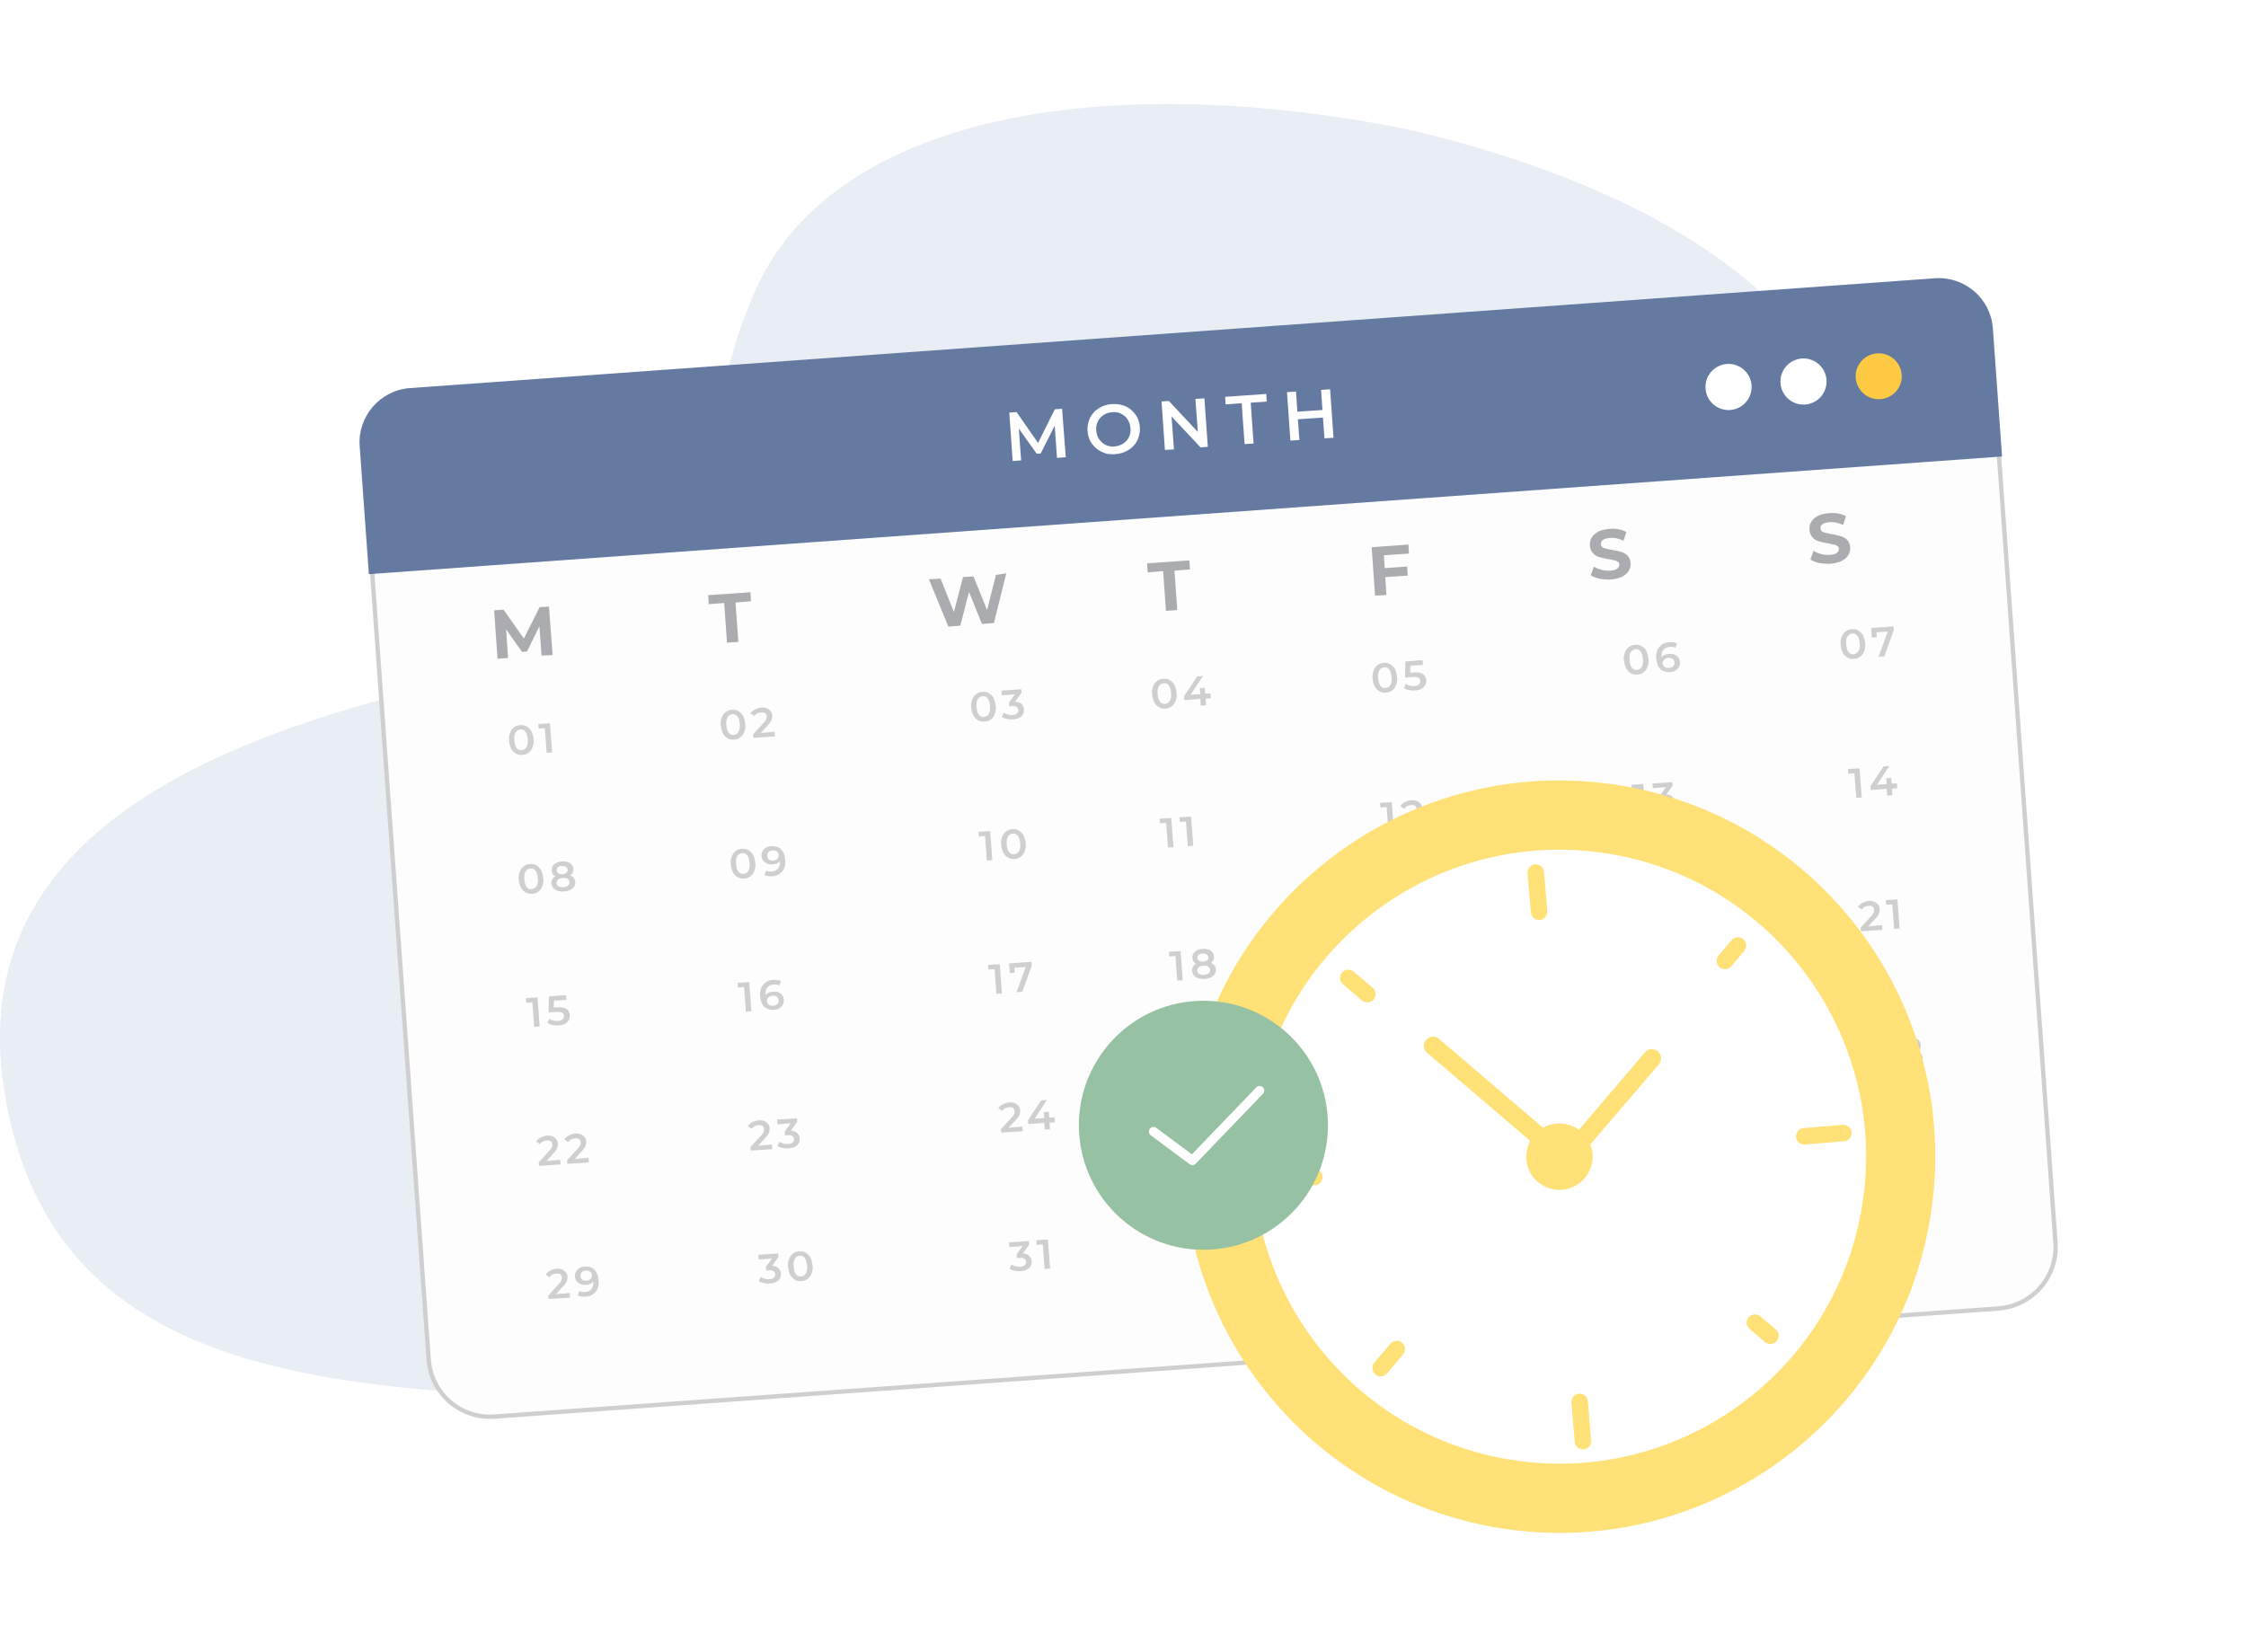 <svg width="518" height="381" viewBox="0 0 518 381" fill="none" xmlns="http://www.w3.org/2000/svg"><path d="M324.023 29.728c-72.193-14.264-131.203-1.712-149.056 35.69-17.891 37.514-3.178 75.742-67.994 91.176C53.848 168.89-8.497 190.572.958 251.309c8.985 57.627 57.755 68.24 120.218 70.579 66.465 2.511 137.716-38.228 199.59-18.344 57.441 18.458 122.258 22.566 130.772-30.782 4.983-31.239-31.82-41.68-38.804-66.015-9.691-33.72 9.691-46.359 15.537-68.896 14.478-56.001-35.037-92.233-104.248-108.123z" fill="#E1E7F1"/><path d="M324.023 29.728c-72.193-14.264-131.203-1.712-149.056 35.69-17.891 37.514-3.178 75.742-67.994 91.176C53.848 168.89-8.497 190.572.958 251.309c8.985 57.627 57.755 68.24 120.218 70.579 66.465 2.511 137.716-38.228 199.59-18.344 57.441 18.458 122.258 22.566 130.772-30.782 4.983-31.239-31.82-41.68-38.804-66.015-9.691-33.72 9.691-46.359 15.537-68.896 14.478-56.001-35.037-92.233-104.248-108.123z" fill="#fff" fill-opacity=".1"/><path d="M324.023 29.728c-72.193-14.264-131.203-1.712-149.056 35.69-17.891 37.514-3.178 75.742-67.994 91.176C53.848 168.89-8.497 190.572.958 251.309c8.985 57.627 57.755 68.24 120.218 70.579 66.465 2.511 137.716-38.228 199.59-18.344 57.441 18.458 122.258 22.566 130.772-30.782 4.983-31.239-31.82-41.68-38.804-66.015-9.691-33.72 9.691-46.359 15.537-68.896 14.478-56.001-35.037-92.233-104.248-108.123z" fill="#fff" fill-opacity=".1"/><path d="M324.023 29.728c-72.193-14.264-131.203-1.712-149.056 35.69-17.891 37.514-3.178 75.742-67.994 91.176C53.848 168.89-8.497 190.572.958 251.309c8.985 57.627 57.755 68.24 120.218 70.579 66.465 2.511 137.716-38.228 199.59-18.344 57.441 18.458 122.258 22.566 130.772-30.782 4.983-31.239-31.82-41.68-38.804-66.015-9.691-33.72 9.691-46.359 15.537-68.896 14.478-56.001-35.037-92.233-104.248-108.123z" fill="#fff" fill-opacity=".1"/><g filter="url(#a)"><path d="M225.562 127.066l-2.222.172-1.831-26.052 2.222-.172c1.284-.124 2.389.854 2.513 2.138l1.529 21.345c.049 1.339-.863 2.455-2.211 2.569zm2.385 32.465l-2.222.171-1.831-26.051 2.222-.172c1.284-.125 2.389.853 2.513 2.138l1.529 21.344c-.016 1.329-.928 2.445-2.211 2.57z" fill="#fff"/><path d="M466.422 59.653l15.975 222.273c.874 12.254-8.369 22.933-20.61 23.809l-198.092 14.251" stroke="#fff" stroke-width="1.5" stroke-miterlimit="10" stroke-linecap="round" stroke-linejoin="round"/><path d="M84.738 112.81l14.127 196.745c.585 7.881 7.342 13.768 15.215 13.182l346.799-24.932c7.873-.586 13.766-7.416 13.171-15.232L459.923 85.828 84.738 112.81z" fill="#FDFDFD" stroke="#CFCFCF" stroke-miterlimit="10"/><path d="M461.741 101.288l-2.125-29.557c-.483-6.866-6.493-12.033-13.352-11.549l-351.71 25.33c-6.86.485-12.088 6.492-11.605 13.357l2.125 29.558 376.667-27.139z" fill="#647AA1"/><path d="M243.78 101.603l-.529-7.406-3.23 6.397-.938.047-4.115-5.791.54 7.341-1.952.149-.783-11.174 1.682-.126 4.962 7.127 3.85-7.76 1.682-.127.848 11.184-2.017.139zm10.329-1.387c-.93-.417-1.688-1.072-2.285-1.9-.597-.83-.903-1.811-.994-2.89-.091-1.08.142-2.107.558-3.038.482-.92 1.137-1.679 2.019-2.201.893-.587 1.873-.894 3.016-.975 1.144-.08 2.18.088 3.175.515.929.417 1.687 1.073 2.284 1.901.597.83.904 1.81.995 2.89.091 1.08-.142 2.107-.559 3.037-.481.92-1.136 1.68-2.018 2.202-.893.587-1.874.894-3.017.974-1.218.135-2.255-.033-3.174-.515zm4.965-1.922c.592-.37 1.01-.901 1.31-1.518.299-.617.415-1.33.336-2.075-.079-.745-.298-1.446-.678-1.973-.369-.593-.9-1.012-1.516-1.311-.616-.3-1.329-.416-2.073-.337-.744.08-1.369.244-1.971.679-.592.37-1.01.9-1.31 1.518-.299.617-.415 1.33-.336 2.075.079.744.298 1.445.678 1.973.38.527.9 1.01 1.516 1.31.616.3 1.329.416 2.073.337a4.524 4.524 0 0 0 1.971-.678zm18.704-10.41l.783 11.174-1.682.126-6.688-7.14.562 7.61-2.082.129-.783-11.174 1.683-.127 6.688 7.141-.562-7.61 2.081-.129zm8.593 1.126l-3.7.265-.115-1.749 9.48-.657.116 1.749-3.7.264.667 9.425-2.081.128-.667-9.424zm20.396-3.213l.783 11.174-2.082.128-.356-4.783-5.781.393.356 4.783-2.082.128-.782-11.174 2.081-.128.312 4.642 5.781-.393-.312-4.642 2.082-.128z" fill="#fff"/><path d="M344.749 257.538l-27.243 1.968c-2.556.184-4.776-1.707-4.895-4.255l-.738-10.633c-.183-2.558 1.706-4.781 4.251-4.9l27.244-1.968c2.556-.184 4.776 1.706 4.895 4.254l.737 10.634c.194 2.493-1.695 4.716-4.251 4.9z" fill="#FFCA43"/><path d="M118.988 169.812c-.422-.268-.833-.601-1.084-1.108-.25-.506-.415-1.132-.504-1.812-.079-.745.016-1.328.24-1.891.224-.562.492-.985.933-1.246.387-.336.872-.457 1.411-.503.54-.046 1.058.039 1.48.307.422.268.833.601 1.084 1.107.25.507.415 1.132.504 1.812a3.78 3.78 0 0 1-.24 1.891c-.224.563-.492.985-.933 1.246-.387.337-.872.458-1.411.503-.604.035-1.058-.038-1.48-.306zm2.432-1.469c.268-.422.363-1.006.294-1.816-.068-.809-.243-1.37-.515-1.747-.336-.387-.703-.58-1.178-.524-.474.056-.84.263-1.108.685-.268.423-.363 1.006-.294 1.816.068.81.243 1.371.515 1.747.336.388.703.58 1.178.524.539-.045.905-.252 1.108-.685zm5.414-5.51l.504 6.737-1.273.059-.413-5.657-1.413.104-.091-1.08 2.686-.163zm40.986 3.451c-.422-.268-.833-.601-1.083-1.108-.251-.506-.415-1.132-.505-1.812-.079-.744.016-1.328.24-1.891.224-.562.492-.985.933-1.246.387-.336.872-.457 1.411-.503.54-.045 1.058.039 1.48.307.422.268.833.601 1.084 1.107.25.507.415 1.133.504 1.813.079.744-.016 1.328-.24 1.89-.224.563-.492.985-.933 1.247-.387.336-.872.457-1.411.503-.539.045-1.058-.039-1.48-.307zm2.497-1.458c.268-.423.362-1.006.294-1.816s-.243-1.37-.515-1.747c-.336-.387-.704-.58-1.178-.524-.475.056-.84.263-1.108.685-.268.423-.363 1.006-.294 1.816.068.81.243 1.37.514 1.747.337.387.704.58 1.179.524.474-.056.84-.263 1.108-.685zm8.317-.048l.091 1.08-4.972.324-.068-.81 2.502-2.721c.246-.293.493-.586.525-.78.107-.249.138-.444.105-.649a1.007 1.007 0 0 0-.349-.722c-.238-.171-.562-.224-.971-.157a1.915 1.915 0 0 0-1.529.816l-.898-.611c.257-.358.569-.64 1.01-.901.431-.196.926-.382 1.466-.428.744-.078 1.316.081 1.792.424.477.344.738.785.773 1.39.012.335-.051.724-.168 1.038-.118.313-.386.736-.783 1.137l-1.696 1.854 3.17-.284zm46.96-2.634c-.422-.268-.834-.601-1.084-1.107-.25-.507-.415-1.132-.504-1.812-.079-.745.015-1.329.239-1.891.225-.563.492-.985.934-1.246.387-.337.872-.458 1.411-.503.539-.046 1.057.038 1.479.306.422.268.834.601 1.084 1.108.251.506.415 1.132.504 1.812.079.745-.015 1.328-.239 1.891-.224.562-.492.985-.933 1.246-.387.336-.872.457-1.412.503-.604.035-1.047-.104-1.479-.307zm2.432-1.469c.268-.422.362-1.005.294-1.815-.069-.81-.244-1.37-.515-1.747-.336-.387-.704-.58-1.178-.524-.475.056-.841.263-1.109.685-.268.422-.362 1.006-.294 1.816.069.809.244 1.37.515 1.747.336.387.704.58 1.179.524.539-.046.905-.253 1.108-.686zm7.552-2.302c.346.323.542.754.588 1.294.002.399-.051.724-.243 1.092-.183.303-.429.595-.86.792-.366.207-.851.327-1.455.363-.474.056-.928-.018-1.381-.091-.454-.074-.822-.267-1.189-.46l.492-.985c.238.172.541.354.929.418.379.127.713.115 1.112.113.475-.056.755-.143.991-.371.237-.228.343-.477.321-.747a1.043 1.043 0 0 0-.414-.732c-.238-.172-.627-.235-1.101-.179l-.604.035-.058-.874 1.373-1.907-3.031.24-.091-1.079 4.573-.323.068.81-1.468 2.09c.593.03 1.101.179 1.448.501zm31.719.751c-.422-.268-.833-.601-1.084-1.107-.25-.507-.415-1.132-.504-1.812-.079-.745.016-1.329.24-1.891.224-.563.492-.985.933-1.246.387-.337.872-.458 1.411-.503.539-.046 1.057.038 1.479.306.422.268.834.601 1.084 1.108.251.506.415 1.132.505 1.812a3.782 3.782 0 0 1-.24 1.891c-.224.562-.492.985-.933 1.246-.387.336-.872.457-1.412.503-.539.045-.992-.028-1.479-.307zm2.497-1.458c.267-.422.362-1.006.294-1.816-.069-.809-.244-1.37-.515-1.747-.336-.387-.704-.58-1.179-.524-.474.056-.84.263-1.108.686-.268.422-.362 1.005-.294 1.815.069.81.244 1.37.515 1.747.336.388.704.58 1.178.524.475-.056.841-.263 1.109-.685zm9.47-.594l-1.208.07.083 1.544-1.208.07-.083-1.544-3.699.265-.058-.874 3-4.571 1.349-.114-2.83 4.332 2.222-.171-.114-1.35 1.144-.08.114 1.349 1.208-.07.08 1.144zm38.885-1.614c-.422-.268-.834-.601-1.084-1.108-.251-.506-.415-1.132-.505-1.812-.078-.744.016-1.328.24-1.89.224-.563.492-.985.933-1.247.387-.336.872-.457 1.411-.503.54-.045 1.058.039 1.48.307.422.268.833.601 1.084 1.108.25.506.415 1.132.504 1.812.079.744-.016 1.328-.24 1.891-.224.562-.492.985-.933 1.246-.387.336-.872.457-1.411.503-.539.045-.993-.028-1.479-.307zm2.496-1.458c.268-.422.363-1.006.294-1.816-.068-.809-.243-1.37-.515-1.747-.336-.387-.703-.58-1.178-.524-.474.056-.84.263-1.108.685-.268.423-.363 1.006-.294 1.816.068.81.243 1.37.515 1.747.336.387.704.58 1.178.524.539-.045.84-.263 1.108-.685zm7.518-2.507c.476.343.737.785.762 1.454.001.4-.062.789-.244 1.092-.192.368-.429.596-.87.857-.366.207-.851.328-1.455.363-.474.056-.928-.018-1.381-.091-.454-.074-.821-.267-1.189-.459l.427-.996c.238.172.541.354.93.417.378.128.712.116 1.112.114.474-.056.754-.144.991-.371a.996.996 0 0 0 .33-.812c-.012-.335-.164-.625-.478-.743-.303-.182-.767-.191-1.435-.166l-1.618.136.07-3.715 3.969-.287.091 1.079-2.891.197-.057 1.587.668-.024c1.079-.091 1.792.024 2.268.368zm47.962-.209c-.422-.268-.833-.601-1.084-1.107-.25-.507-.415-1.133-.504-1.813-.079-.744.016-1.328.24-1.89.224-.563.492-.985.933-1.246.387-.337.872-.458 1.411-.504.539-.045 1.058.039 1.48.307.421.268.833.601 1.083 1.108.251.506.415 1.132.505 1.812.079.744-.016 1.328-.24 1.891-.224.562-.492.984-.933 1.246-.387.336-.872.457-1.411.503-.54.045-1.058-.039-1.48-.307zm2.497-1.458c.268-.423.362-1.006.294-1.816-.068-.809-.244-1.37-.515-1.747-.336-.387-.704-.58-1.178-.524-.475.056-.841.263-1.109.685-.268.423-.362 1.006-.294 1.816.069.81.244 1.37.515 1.747.336.387.704.58 1.178.524.475-.056.841-.263 1.109-.685zm7.571-2.832c.378.128.671.375.888.677.217.301.359.657.361 1.056.066.41-.072.854-.254 1.157-.182.303-.494.585-.795.803a2.434 2.434 0 0 1-1.25.329c-.939.048-1.63-.198-2.215-.692-.574-.559-.848-1.335-.939-2.415a4.054 4.054 0 0 1 .251-1.956c.224-.562.621-.963 1.073-1.289.451-.326 1.012-.502 1.681-.526.334-.012.668-.025.992.028.324.052.573.159.821.266l-.427.996c-.367-.193-.756-.256-1.295-.211-.669.025-1.11.286-1.443.698-.333.412-.492.985-.413 1.73.171-.239.408-.467.688-.554.291-.153.636-.23 1.035-.232.474-.056.873-.057 1.241.135zm-.301 2.68c.236-.228.343-.477.277-.887a1.018 1.018 0 0 0-.403-.797 1.403 1.403 0 0 0-1.026-.233c-.399.001-.69.154-.926.382a1.139 1.139 0 0 0-.342.876c.013.335.175.561.403.797.238.172.616.3 1.026.233.464.009.82-.133.991-.371zm40.21-1.999c-.422-.268-.834-.601-1.084-1.108-.251-.506-.415-1.132-.505-1.812-.078-.745.016-1.328.24-1.891.224-.562.492-.985.933-1.246.387-.336.872-.457 1.412-.503.539-.046 1.057.038 1.479.307.422.268.833.601 1.084 1.107.25.507.415 1.132.504 1.812.079.745-.016 1.329-.24 1.891-.224.563-.492.985-.933 1.246-.387.337-.872.458-1.411.503-.539.046-1.057-.038-1.479-.306zm2.496-1.459c.268-.422.363-1.006.294-1.815-.068-.81-.243-1.371-.515-1.747-.336-.388-.703-.58-1.178-.524-.474.056-.84.263-1.108.685-.268.422-.362 1.006-.294 1.816.068.809.243 1.37.515 1.747.336.387.704.58 1.178.524.474-.056.84-.263 1.108-.686zm8.109-5.737l.068.809-2.184 6.101-1.349.114 2.143-5.841-2.621.173.081 1.145-1.144.08-.171-2.224 5.177-.357zm-315.469 61.377c-.422-.268-.833-.601-1.084-1.107-.25-.507-.415-1.132-.504-1.812-.079-.745.016-1.329.24-1.891.224-.563.492-.985.933-1.246.387-.337.872-.458 1.411-.503.54-.046 1.058.038 1.48.306.422.268.833.601 1.084 1.108.25.506.415 1.132.504 1.812a3.782 3.782 0 0 1-.24 1.891c-.224.562-.492.985-.933 1.246-.387.336-.872.457-1.411.503-.529-.019-1.047-.104-1.48-.307zm2.497-1.458c.268-.422.362-1.006.294-1.816-.068-.809-.243-1.37-.515-1.747-.336-.387-.704-.58-1.178-.524-.475.056-.841.263-1.108.686-.268.422-.363 1.006-.294 1.815.068.81.243 1.371.514 1.747.337.388.704.58 1.179.524.474-.056.851-.327 1.108-.685zm8.559-1.94c.228.237.305.582.382.927.001.4-.062.789-.244 1.092-.182.303-.493.585-.924.782a3.806 3.806 0 0 1-1.455.363 3.677 3.677 0 0 1-1.436-.167c-.378-.128-.746-.321-1.027-.632a2.477 2.477 0 0 1-.426-1.068c-.012-.334.04-.659.222-.962.182-.303.419-.531.774-.673a1.29 1.29 0 0 1-.649-.504c-.163-.227-.251-.507-.263-.842-.002-.399.051-.723.233-1.027.182-.303.483-.52.849-.727.366-.207.775-.273 1.315-.319.474-.056.928.018 1.306.146.378.127.681.31.898.611.228.237.37.592.371.992.013.335-.029.594-.136.843-.107.249-.343.477-.569.64.259.042.551.289.779.525zm-1.287 1.788a.997.997 0 0 0 .331-.812c-.012-.334-.175-.56-.478-.743-.303-.182-.627-.234-1.101-.178-.475.056-.82.133-1.056.361a.998.998 0 0 0-.331.811c.012.335.165.626.478.743.303.182.627.235 1.101.179.464.009.82-.133 1.056-.361zm-2.306-4.234c-.226.163-.333.412-.32.747.022.269.185.495.359.657.238.171.562.224.961.222a1.53 1.53 0 0 0 .916-.317.743.743 0 0 0 .309-.682c-.022-.27-.175-.561-.423-.667-.238-.172-.562-.225-.972-.158-.313-.117-.594-.03-.83.198zm41.436 2.327c-.422-.268-.834-.601-1.084-1.108-.25-.506-.415-1.132-.504-1.812-.079-.744.015-1.328.239-1.89.225-.563.492-.985.934-1.246.387-.337.871-.458 1.411-.503.539-.046 1.057.038 1.479.306.422.268.834.601 1.084 1.108.25.506.415 1.132.504 1.812.079.744-.015 1.328-.239 1.891-.224.562-.492.984-.933 1.246-.387.336-.872.457-1.412.503-.604.035-1.047-.104-1.479-.307zm2.432-1.469c.268-.422.362-1.006.294-1.815-.069-.81-.244-1.371-.515-1.747-.336-.388-.704-.58-1.178-.524-.475.056-.841.263-1.109.685-.268.422-.362 1.006-.294 1.815.069.81.244 1.371.515 1.748.336.387.704.58 1.178.524.54-.046.906-.253 1.109-.686zm7.583-4.958c.574.559.847 1.335.938 2.415a4.05 4.05 0 0 1-.25 1.955c-.224.563-.621.964-1.073 1.29-.452.326-1.012.501-1.681.526-.334.012-.669.025-.993-.028-.323-.053-.572-.159-.821-.266l.427-.996c.368.193.757.256 1.296.211.669-.025 1.11-.286 1.443-.698.332-.412.492-.985.413-1.73-.172.239-.408.466-.688.554-.291.153-.636.23-1.035.231-.474.057-.863-.007-1.231-.199-.367-.193-.67-.375-.887-.677a1.802 1.802 0 0 1-.361-1.056c-.067-.41.072-.854.254-1.157.192-.368.493-.585.794-.803a2.438 2.438 0 0 1 1.251-.329c.928.017 1.694.208 2.204.757zm-.886 2.185c.236-.228.354-.541.341-.876-.012-.335-.175-.561-.402-.797a1.404 1.404 0 0 0-1.026-.233c-.399.001-.69.154-.926.382-.237.227-.344.476-.277.886.012.335.165.626.403.798.238.171.616.299 1.026.233.28-.088.625-.165.861-.393zm49.101-6.413l.504 6.737-1.273.06-.413-5.657-1.413.103-.091-1.08 2.686-.163zm4.127 6.127c-.422-.268-.833-.601-1.084-1.108-.25-.506-.415-1.132-.504-1.812-.079-.744.016-1.328.24-1.891.224-.562.492-.984.933-1.246.387-.336.872-.457 1.411-.503.539-.045 1.058.039 1.48.307.422.268.833.601 1.083 1.107.251.507.415 1.133.505 1.812.079.745-.016 1.329-.24 1.891-.224.563-.492.985-.933 1.246-.387.337-.872.458-1.411.503-.54.046-1.058-.038-1.48-.306zm2.497-1.458c.268-.423.362-1.006.294-1.816-.068-.809-.244-1.37-.515-1.747-.336-.387-.704-.58-1.178-.524-.475.056-.841.263-1.109.685-.267.423-.362 1.006-.294 1.816.069.809.244 1.37.515 1.747.336.387.704.58 1.179.524.474-.056.84-.263 1.108-.685zm35.145-7.678l.505 6.736-1.273.06-.414-5.657-1.413.104-.091-1.08 2.686-.163zm4.573-.323l.504 6.737-1.273.06-.413-5.657-1.413.103-.091-1.08 2.686-.163zm46.277-3.344l.505 6.737-1.273.06-.414-5.657-1.413.103-.091-1.079 2.686-.164zm7.543 5.151l.091 1.079-4.972.325-.069-.81 2.502-2.722c.247-.292.494-.585.525-.78.107-.248.139-.443.105-.648a1.006 1.006 0 0 0-.348-.722c-.238-.172-.562-.224-.972-.158a1.914 1.914 0 0 0-1.528.817l-.899-.612a3.178 3.178 0 0 1 1.011-.9c.43-.197.926-.382 1.465-.428.744-.079 1.317.081 1.793.424.476.343.737.785.772 1.39.012.334-.051.723-.168 1.037-.117.314-.385.736-.782 1.137l-1.697 1.855 3.171-.284zm50.434-9.324l.504 6.736-1.273.06-.413-5.657-1.413.103-.091-1.079 2.686-.163zm6.767 2.961c.347.322.543.754.588 1.293.002.4-.05.724-.243 1.092-.182.303-.429.596-.86.792-.365.207-.85.328-1.454.363-.475.056-.928-.017-1.382-.091-.453-.074-.821-.266-1.189-.459l.492-.985c.238.172.541.354.93.417.378.128.712.116 1.112.114.474-.056.754-.144.991-.372.236-.227.343-.476.32-.746a1.046 1.046 0 0 0-.413-.733c-.238-.171-.627-.235-1.102-.178l-.604.035-.057-.875 1.372-1.907-3.031.241-.091-1.08 4.574-.322.068.809-1.469 2.091a1.93 1.93 0 0 1 1.448.501zm43.147-6.58l.504 6.736-1.273.06-.413-5.657-1.413.103-.091-1.079 2.686-.163zm8.692 4.605l-1.208.07.082 1.544-1.208.07-.082-1.544-3.7.265-.058-.874 3.001-4.571 1.348-.114-2.829 4.332 2.222-.171-.114-1.35 1.143-.08.114 1.349 1.208-.07.081 1.144zm-313.603 48.236l.505 6.737-1.273.06-.413-5.657-1.413.103-.092-1.079 2.686-.164zm6.679 2.682c.477.343.737.785.762 1.454.002.4-.061.789-.243 1.092-.193.368-.429.596-.87.857-.366.207-.851.328-1.455.363-.475.056-.928-.017-1.382-.091-.453-.074-.821-.266-1.189-.459l.427-.996c.239.172.541.354.93.417.378.128.713.116 1.112.114.474-.056.755-.143.991-.371a1 1 0 0 0 .331-.812c-.012-.334-.165-.625-.478-.743-.303-.182-.767-.191-1.436-.166l-1.618.137.07-3.715 3.969-.288.091 1.079-2.89.197-.058 1.588.669-.025c1.078-.091 1.791.024 2.267.368zm42.151-6.208l.505 6.736-1.273.06-.413-5.657-1.413.103-.091-1.079 2.685-.163zm6.733 2.357c.378.128.671.375.888.676.217.302.359.657.36 1.057.067.41-.071.853-.253 1.157-.193.368-.494.585-.795.802a2.435 2.435 0 0 1-1.25.33c-.939.047-1.63-.198-2.215-.692-.575-.559-.848-1.336-.939-2.415a4.042 4.042 0 0 1 .251-1.956c.224-.563.621-.964 1.073-1.29.451-.326 1.012-.501 1.681-.526.334-.012.668-.024.992.028.324.053.573.16.821.267l-.427.995c-.367-.193-.756-.256-1.295-.21-.669.024-1.11.286-1.443.697-.333.412-.492.985-.413 1.73.171-.238.408-.466.688-.554.291-.152.635-.229 1.035-.231.474-.056.873-.058 1.241.135zm-.236 2.69c.236-.228.343-.477.276-.887a1.014 1.014 0 0 0-.402-.797 1.406 1.406 0 0 0-1.026-.233c-.4.001-.69.154-.927.382a1.142 1.142 0 0 0-.341.876c.012.335.175.561.403.797.238.172.616.3 1.026.233.464.009.754-.143.991-.371zm51.279-9.189l.504 6.737-1.273.06-.413-5.657-1.413.103-.091-1.08 2.686-.163zm7.334-.539l.069.809-2.185 6.101-1.348.114 2.142-5.842-2.621.174.081 1.144-1.143.081-.172-2.224 5.177-.357zm34.371-2.48l.505 6.736-1.273.06-.414-5.657-1.413.103-.091-1.079 2.686-.163zm7.781 3.259c.227.237.304.582.381.927.002.4-.061.789-.243 1.092-.182.303-.494.585-.924.782a3.806 3.806 0 0 1-1.455.362 3.655 3.655 0 0 1-1.436-.166c-.443-.138-.746-.321-1.028-.633a2.466 2.466 0 0 1-.425-1.067c-.013-.334.04-.659.222-.962.182-.303.418-.531.774-.673a1.29 1.29 0 0 1-.65-.505c-.163-.226-.25-.506-.262-.841-.002-.399.05-.723.232-1.027.182-.303.484-.52.85-.727.365-.207.775-.273 1.314-.319.475-.056.928.018 1.307.145.378.128.681.311.898.612.227.237.369.592.371.992.012.335-.03.594-.136.843-.107.249-.344.477-.569.639.248.107.551.29.779.526zm-1.298 1.853a.994.994 0 0 0 .331-.812c-.012-.335-.175-.561-.478-.743-.303-.182-.627-.235-1.101-.179-.475.057-.819.134-1.056.362a.996.996 0 0 0-.331.811c.013.335.165.626.478.743.314.117.627.235 1.102.179.474-.056.83-.198 1.055-.361zm-2.295-4.299c-.226.163-.333.412-.321.746.023.27.186.496.359.658.238.171.562.224.962.222.399-.002.689-.154.915-.317a.741.741 0 0 0 .31-.682c-.023-.27-.175-.561-.424-.667-.238-.172-.562-.225-.971-.158a1.084 1.084 0 0 0-.83.198zm46.726-4.468l.505 6.736-1.273.06-.414-5.657-1.413.103-.091-1.079 2.686-.163zm6.732.294c.574.559.847 1.335.938 2.415a4.054 4.054 0 0 1-.25 1.956c-.224.562-.622.963-1.073 1.289-.452.326-1.012.502-1.681.526-.334.013-.669.025-.993-.028-.324-.052-.572-.159-.821-.266l.427-.995c.368.192.757.255 1.296.21.669-.025 1.11-.286 1.443-.698.332-.412.491-.985.413-1.73-.172.239-.408.467-.688.554-.291.153-.636.23-1.035.232-.475.056-.863-.007-1.231-.2a1.81 1.81 0 0 1-.888-.676 1.807 1.807 0 0 1-.36-1.057c-.067-.41.071-.854.253-1.157.193-.368.494-.585.795-.803a2.434 2.434 0 0 1 1.25-.329c.939-.047 1.63.198 2.205.757zm-.94 2.11c.236-.228.353-.542.341-.876-.012-.335-.175-.561-.403-.798a1.413 1.413 0 0 0-1.026-.233c-.399.002-.69.155-.926.382-.236.228-.343.477-.277.887.013.335.165.626.403.798.238.171.616.299 1.026.233.335-.013.625-.165.862-.393zm55.089-1.116l.091 1.079-4.972.325-.069-.81 2.502-2.722c.247-.292.494-.585.525-.78.107-.248.139-.443.105-.648a1.006 1.006 0 0 0-.348-.722c-.238-.172-.562-.224-.972-.158a1.914 1.914 0 0 0-1.528.817l-.899-.612a3.178 3.178 0 0 1 1.011-.9c.43-.197.926-.382 1.465-.428.744-.079 1.317.081 1.793.424.476.343.737.785.772 1.39.012.334-.051.723-.168 1.037-.117.314-.385.736-.782 1.138l-1.697 1.854 3.171-.284zm3.045.494c-.422-.268-.833-.601-1.084-1.108-.25-.506-.415-1.132-.504-1.812-.079-.745.016-1.328.24-1.891.224-.562.492-.985.933-1.246.387-.336.872-.457 1.411-.503.539-.045 1.058.039 1.48.307.422.268.833.601 1.084 1.107.25.507.415 1.132.504 1.812.079.745-.016 1.329-.24 1.891-.224.563-.492.985-.933 1.246-.387.337-.872.458-1.411.503-.539.046-.993-.028-1.48-.306zm2.497-1.458c.268-.423.362-1.006.294-1.816s-.243-1.37-.515-1.747c-.336-.387-.704-.58-1.178-.524-.475.056-.841.263-1.108.685-.268.423-.363 1.006-.295 1.816.069.809.244 1.37.515 1.747.337.387.704.58 1.179.524.528.019.84-.263 1.108-.685zm44.436-2.644l.091 1.079-4.972.325-.068-.81 2.502-2.722c.246-.292.493-.585.525-.78.107-.249.138-.443.105-.648a1.007 1.007 0 0 0-.349-.722c-.238-.172-.562-.224-.971-.158a1.916 1.916 0 0 0-1.529.817l-.898-.612a3.174 3.174 0 0 1 1.01-.9c.431-.197.926-.383 1.466-.428.744-.079 1.316.08 1.792.424.477.343.738.785.773 1.39.012.334-.051.723-.168 1.037-.118.314-.386.736-.783 1.137l-1.696 1.855 3.17-.284zm3.555-5.946l.505 6.736-1.273.06-.414-5.657-1.413.103-.091-1.079 2.686-.163zM129.197 263.51l.091 1.08-4.972.324-.069-.809 2.502-2.722c.247-.293.494-.585.525-.78.107-.249.139-.443.105-.648a1.006 1.006 0 0 0-.348-.722c-.238-.172-.562-.225-.972-.158a1.914 1.914 0 0 0-1.528.817l-.899-.612a3.18 3.18 0 0 1 1.011-.901c.43-.196.926-.382 1.465-.427.744-.079 1.317.08 1.793.424.476.343.737.785.772 1.389.012.335-.051.724-.168 1.038-.117.313-.385.736-.782 1.137l-1.697 1.854 3.171-.284zm6.525-.471l.091 1.079-4.972.324-.068-.809 2.501-2.722c.247-.292.494-.585.526-.78.106-.248.138-.443.105-.648a1.007 1.007 0 0 0-.349-.722c-.238-.172-.562-.224-.971-.158a1.916 1.916 0 0 0-1.529.817l-.898-.612a3.174 3.174 0 0 1 1.01-.9c.431-.197.926-.382 1.465-.428.745-.079 1.317.081 1.793.424.477.343.738.785.773 1.39.012.334-.051.723-.168 1.037-.118.314-.386.736-.783 1.137l-1.697 1.855 3.171-.284zm42.307-3.056l.091 1.08-4.972.324-.069-.809 2.502-2.722c.247-.293.494-.585.525-.78.107-.249.139-.443.105-.648a1.006 1.006 0 0 0-.348-.722c-.238-.172-.562-.225-.972-.158a1.914 1.914 0 0 0-1.528.817l-.899-.612a3.18 3.18 0 0 1 1.011-.901c.43-.196.926-.382 1.465-.427.744-.079 1.317.08 1.793.424.476.343.737.785.772 1.389.012.335-.051.724-.168 1.038-.117.313-.385.736-.782 1.137l-1.697 1.854 3.171-.284zm5.814-2.651c.347.323.543.754.589 1.293.001.4-.051.724-.244 1.092-.182.303-.429.596-.859.792a3.788 3.788 0 0 1-1.455.363c-.475.056-.928-.017-1.382-.091-.453-.073-.821-.266-1.189-.459l.492-.985c.239.172.541.354.93.417.378.128.713.116 1.112.114.474-.056.755-.144.991-.371.236-.228.343-.477.32-.747a1.043 1.043 0 0 0-.413-.733c-.238-.171-.627-.234-1.101-.178l-.604.035-.058-.875 1.372-1.906-3.03.24-.091-1.08 4.573-.322.068.809-1.469 2.091a1.928 1.928 0 0 1 1.448.501zm51.961-1.489l.091 1.079-4.972.325-.068-.81 2.502-2.721c.246-.293.493-.586.525-.78.107-.249.138-.444.105-.649a1.005 1.005 0 0 0-.349-.722c-.238-.171-.562-.224-.971-.157a1.915 1.915 0 0 0-1.529.816l-.898-.611c.257-.358.569-.64 1.01-.901.431-.196.926-.382 1.466-.428.744-.079 1.316.081 1.792.424.477.344.738.785.773 1.39.012.335-.051.724-.168 1.037-.118.314-.386.736-.783 1.138l-1.696 1.854 3.17-.284zm7.472-.985l-1.208.07.082 1.544-1.208.071-.082-1.544-3.7.264-.057-.874 3-4.571 1.348-.114-2.829 4.333 2.222-.172-.114-1.35 1.143-.08.114 1.349 1.208-.07.081 1.144zm34.298-2.025l.091 1.08-4.973.324-.068-.809 2.502-2.722c.247-.293.494-.585.525-.78.107-.249.139-.443.105-.648a1.006 1.006 0 0 0-.348-.722c-.238-.172-.562-.225-.972-.158a1.914 1.914 0 0 0-1.528.817l-.899-.612a3.193 3.193 0 0 1 1.011-.901c.43-.196.926-.382 1.465-.427.744-.079 1.317.08 1.793.424.476.343.737.785.772 1.389.012.335-.051.724-.168 1.038-.117.314-.385.736-.782 1.137l-1.697 1.854 3.171-.284zm5.661-2.942c.476.344.737.785.762 1.455.002.399-.061.789-.243 1.092-.193.368-.429.596-.871.857-.365.206-.85.327-1.455.362-.474.057-.927-.017-1.381-.091-.453-.073-.821-.266-1.189-.459l.427-.995c.238.172.541.354.93.417.378.128.713.116 1.112.114.474-.056.754-.144.991-.372a.998.998 0 0 0 .331-.811c-.013-.335-.165-.626-.478-.743-.303-.182-.767-.191-1.436-.167l-1.618.137.07-3.715 3.969-.288.091 1.08-2.89.196-.058 1.588.669-.025c1.078-.091 1.791.025 2.267.368zm103.167-4.898l.091 1.079-4.972.325-.069-.81 2.502-2.722c.247-.292.494-.585.525-.779.107-.249.139-.444.105-.649a1.006 1.006 0 0 0-.348-.722c-.238-.172-.562-.224-.972-.158a1.917 1.917 0 0 0-1.528.817l-.898-.611c.257-.358.569-.64 1.01-.901.43-.196.926-.382 1.465-.428.744-.079 1.317.081 1.793.424.476.344.737.785.772 1.39.013.335-.051.724-.168 1.037-.117.314-.385.736-.782 1.138l-1.697 1.854 3.171-.284zm6.241-6.109l.068.809-2.185 6.101-1.348.114 2.143-5.841-2.621.173.08 1.145-1.143.08-.172-2.224 5.178-.357zm43.669 2.49l.091 1.08-4.972.324-.069-.81 2.502-2.721c.247-.293.494-.586.525-.78.107-.249.139-.443.106-.648a1.01 1.01 0 0 0-.349-.722c-.238-.172-.562-.225-.972-.158a1.913 1.913 0 0 0-1.528.817l-.898-.612c.257-.358.569-.64 1.01-.901.431-.196.926-.382 1.465-.427.744-.079 1.317.08 1.793.424.476.343.737.785.772 1.389.013.335-.05.724-.168 1.038-.117.313-.385.736-.782 1.137l-1.697 1.854 3.171-.284zm6.753-2.299c.228.237.305.582.382.927.002.4-.061.789-.243 1.092-.182.303-.494.586-.925.782-.43.196-.85.328-1.454.363a3.673 3.673 0 0 1-1.436-.167c-.378-.128-.746-.32-1.028-.632a2.475 2.475 0 0 1-.425-1.068c-.013-.334.04-.659.222-.962.182-.303.418-.531.774-.673a1.293 1.293 0 0 1-.65-.504c-.163-.226-.25-.507-.263-.842-.001-.399.051-.723.233-1.027.182-.303.483-.52.849-.727.366-.207.776-.273 1.315-.319.475-.056.928.018 1.306.146.379.127.681.31.899.611.227.237.369.592.371.992.012.335-.03.594-.137.843-.107.249-.343.477-.569.64.249.107.552.289.779.525zm-1.297 1.853a.997.997 0 0 0 .331-.812c-.012-.334-.175-.56-.478-.743-.303-.182-.627-.234-1.101-.178-.475.056-.82.133-1.056.361a.998.998 0 0 0-.331.811c.012.335.165.626.478.743.314.118.627.235 1.101.179.475-.056.83-.198 1.056-.361zm-2.295-4.299c-.226.163-.333.412-.321.747.023.269.186.496.359.657.238.172.562.224.961.222.4-.001.69-.154.916-.317a.741.741 0 0 0 .31-.682c-.023-.27-.175-.56-.424-.667-.238-.172-.562-.225-.972-.158-.313-.117-.604.035-.829.198zM131.4 294.216l.091 1.079-4.972.325-.069-.81 2.502-2.721c.247-.293.494-.586.525-.78.107-.249.139-.444.105-.649a1.008 1.008 0 0 0-.348-.722c-.238-.171-.562-.224-.972-.157a1.913 1.913 0 0 0-1.528.816l-.898-.611c.257-.358.569-.64 1.01-.901.43-.196.926-.382 1.465-.428.744-.079 1.317.081 1.793.424.476.344.737.785.772 1.39.013.335-.05.724-.168 1.037-.117.314-.385.736-.782 1.138l-1.697 1.854 3.171-.284zm5.716-5.329c.574.559.848 1.335.939 2.415a4.036 4.036 0 0 1-.251 1.955c-.224.563-.621.964-1.073 1.29-.451.326-1.012.502-1.681.526-.334.012-.668.025-.992-.028-.324-.052-.573-.159-.821-.266l.427-.996c.367.193.756.256 1.295.211.669-.025 1.11-.286 1.443-.698.333-.412.492-.985.413-1.73-.171.239-.408.467-.688.554-.291.153-.636.23-1.035.232-.474.056-.863-.007-1.231-.2a1.803 1.803 0 0 1-.887-.677 1.81 1.81 0 0 1-.361-1.056c-.067-.41.072-.854.254-1.157.192-.368.493-.585.795-.803a2.434 2.434 0 0 1 1.25-.329c.938-.047 1.63.198 2.204.757zm-.94 2.11a1.14 1.14 0 0 0 .341-.876c-.012-.335-.175-.561-.402-.798a1.415 1.415 0 0 0-1.026-.233c-.4.002-.69.154-.927.382-.236.228-.343.477-.276.887.012.335.164.626.403.797.238.172.616.3 1.026.233.334-.012.614-.099.861-.392zm43.345-2.487c.347.322.543.753.588 1.293.002.399-.05.724-.243 1.092-.182.303-.429.596-.86.792-.43.196-.851.328-1.455.363-.474.056-.928-.018-1.381-.091-.454-.074-.821-.267-1.189-.459l.492-.985c.238.171.541.354.93.417.378.128.712.115 1.112.114.474-.057.754-.144.991-.372.236-.228.343-.477.32-.747a1.046 1.046 0 0 0-.413-.732c-.238-.172-.627-.235-1.102-.179l-.604.035-.057-.874 1.372-1.907-3.031.24-.091-1.079 4.574-.323.068.81-1.469 2.09a1.926 1.926 0 0 1 1.448.502zm3.821 2.682c-.422-.268-.834-.601-1.084-1.107-.25-.507-.415-1.132-.504-1.812-.079-.745.015-1.329.239-1.891.225-.563.492-.985.934-1.246.387-.337.872-.458 1.411-.503.539-.046 1.057.038 1.479.306.422.269.834.602 1.084 1.108.251.506.415 1.132.504 1.812.079.745-.015 1.328-.239 1.891-.224.562-.492.985-.933 1.246-.387.336-.872.457-1.412.503-.539.045-1.057-.039-1.479-.307zm2.497-1.458c.267-.422.362-1.006.294-1.815-.069-.81-.244-1.371-.515-1.748-.336-.387-.704-.58-1.179-.523-.474.056-.84.262-1.108.685-.268.422-.362 1.006-.294 1.815.068.81.244 1.371.515 1.747.336.388.704.58 1.178.524.464.009.841-.263 1.109-.685zm51.516-4.091c.347.322.543.754.588 1.293.002.4-.05.724-.243 1.092-.182.303-.429.596-.86.792-.366.207-.85.328-1.455.363-.474.056-.927-.017-1.381-.091-.453-.074-.821-.266-1.189-.459l.492-.985c.238.172.541.354.93.417s.712.116 1.112.114c.474-.056.754-.144.991-.372.236-.227.343-.476.32-.746a1.046 1.046 0 0 0-.413-.733c-.238-.171-.627-.235-1.102-.178l-.604.035-.057-.875 1.372-1.907-3.031.241-.091-1.08 4.574-.323.068.81-1.469 2.091c.594.03 1.101.179 1.448.501zm4.33-3.756l.505 6.737-1.273.059-.414-5.657-1.413.104-.091-1.08 2.686-.163z" fill="#CFCFCF"/><path d="M124.908 147.214l-.504-6.737-2.866 5.791-1.143.08-3.68-5.188.46 6.596-2.426.205-.783-11.174 2.157-.182 4.701 6.685 3.636-7.262 2.146-.118.848 11.184-2.546.12zm42.116-12.137l-3.57.286-.128-2.084 9.751-.68.128 2.083-3.57.286.655 9.09-2.621.174-.645-9.155zm65.057-6.818l-2.852 11.448-2.761.218-2.989-7.406-1.994 7.795-2.761.218-4.482-10.909 2.686-.163 3.076 7.686 2.101-8.044 2.416-.14 3.13 7.761 2.047-8.119 2.383-.345zm36.18-.523l-3.57.285-.128-2.083 9.75-.681.128 2.084-3.57.286.655 9.09-2.621.173-.644-9.154zm50.914-3.656l.186 2.958 5.177-.358.128 2.084-5.177.358.266 4.102-2.621.174-.783-11.174 8.478-.621.127 2.084-5.781.393zm49.778 5.409c-.832-.201-1.524-.446-2.065-.8l.725-2.012c.476.343 1.103.578 1.741.748.637.17 1.36.221 2.029.196.744-.079 1.294-.189 1.605-.471.301-.218.484-.521.482-.92-.023-.27-.121-.486-.359-.658a1.83 1.83 0 0 0-.811-.331c-.324-.052-.767-.191-1.35-.285a19.108 19.108 0 0 1-2.117-.477c-.572-.159-1.059-.438-1.449-.901-.391-.462-.641-.969-.709-1.778-.025-.67.07-1.253.423-1.795.289-.552.827-.997 1.483-1.356.657-.36 1.551-.547 2.565-.649a7.691 7.691 0 0 1 2.115.077 5.78 5.78 0 0 1 1.826.629l-.66 2.023c-1.048-.503-2.139-.747-3.153-.645-.744.079-1.229.2-1.606.471-.376.272-.493.586-.427.996.002.399.23.636.662.839a12.78 12.78 0 0 0 1.858.435c.842.136 1.544.317 2.117.476a3.29 3.29 0 0 1 1.46.836c.401.398.641.969.719 1.714.036.604-.07 1.253-.423 1.794-.289.552-.827.998-1.483 1.357-.721.349-1.551.547-2.565.648-.874.058-1.726-.013-2.633-.161zm50.644-3.633c-.831-.201-1.523-.446-2.064-.8l.725-2.012c.476.343 1.103.578 1.74.748.702.18 1.361.221 2.029.196.744-.079 1.294-.189 1.606-.471.301-.218.483-.521.481-.921a.836.836 0 0 0-.359-.657 1.825 1.825 0 0 0-.81-.331c-.324-.052-.767-.191-1.35-.285a19.339 19.339 0 0 1-2.117-.477c-.573-.159-1.059-.438-1.45-.901-.39-.462-.641-.969-.709-1.778-.024-.67.07-1.253.424-1.795.289-.552.826-.997 1.483-1.356.656-.36 1.551-.547 2.565-.649a7.654 7.654 0 0 1 2.115.077c.712.116 1.274.34 1.826.629l-.66 2.022c-1.049-.502-2.14-.746-3.153-.644-.745.079-1.23.2-1.606.471-.376.272-.494.586-.427.996.002.399.229.636.662.839.443.138 1.015.298 1.857.435.843.136 1.545.317 2.117.476.573.16 1.059.438 1.46.836.401.398.641.969.72 1.714.035.604-.07 1.253-.424 1.794-.289.552-.826.998-1.483 1.357-.721.349-1.551.547-2.565.648-.873.058-1.791-.024-2.633-.161z" fill="#AAACAF"/><path d="M397.807 90.51a5.317 5.317 0 0 0 6.098-4.4 5.32 5.32 0 0 0-4.396-6.104 5.317 5.317 0 0 0-6.098 4.4 5.32 5.32 0 0 0 4.396 6.104zm17.287-1.256a5.317 5.317 0 0 0 6.098-4.4 5.32 5.32 0 0 0-4.396-6.104 5.317 5.317 0 0 0-6.098 4.4 5.32 5.32 0 0 0 4.396 6.104z" fill="#fff"/><path d="M432.446 88.009a5.317 5.317 0 0 0 6.098-4.401 5.316 5.316 0 0 0-10.494-1.703 5.32 5.32 0 0 0 4.396 6.104z" fill="#FFCA43"/></g><g filter="url(#b)"><path d="M345.774 337.441c47.252 7.665 91.769-24.467 99.433-71.769 7.664-47.302-24.429-91.861-71.681-99.527-47.252-7.665-91.77 24.467-99.433 71.769-7.664 47.302 24.429 91.862 71.681 99.527z" fill="#FFE178"/><path d="M348.327 321.68c38.557 6.254 74.882-19.965 81.135-58.562 6.254-38.597-19.933-74.957-58.489-81.211-38.557-6.255-74.882 19.964-81.135 58.561-6.254 38.598 19.933 74.957 58.489 81.212z" fill="#fff"/><path d="M355.129 197.193c-1.038.078-1.98-.691-2.058-1.73l-.752-9.031c-.077-1.039.691-1.982 1.729-2.06 1.038-.078 1.98.691 2.057 1.73l.752 9.031c.078 1.039-.69 1.982-1.728 2.06zm10.11 122.101c-1.038.078-1.98-.691-2.058-1.73l-.752-9.031c-.078-1.039.69-1.982 1.728-2.06 1.038-.078 1.98.691 2.058 1.73l.752 9.031c.078 1.039-.69 1.982-1.728 2.06zm48.99-72.035c-.077-1.039.69-1.981 1.728-2.059l9.022-.753c1.038-.078 1.98.69 2.057 1.729.078 1.039-.69 1.982-1.728 2.06l-9.021.753a1.863 1.863 0 0 1-2.058-1.73zm-122.008 10.144c-.077-1.039.691-1.982 1.728-2.059l9.022-.753c1.038-.078 1.98.69 2.057 1.729.078 1.039-.69 1.982-1.728 2.06l-9.021.753c-1.044.117-1.94-.685-2.058-1.73zm104.364-49.3c-.795-.663-.887-1.868-.219-2.704l2.993-3.537c.662-.796 1.867-.888 2.702-.219.795.663.887 1.868.218 2.704l-2.993 3.538c-.662.795-1.866.887-2.701.218zm-79.399 93.913c-.795-.663-.887-1.868-.219-2.704l3.702-4.367c.662-.796 1.866-.888 2.701-.219.795.663.887 1.869.218 2.704l-3.701 4.367c-.702.79-1.906.881-2.701.219zm86.122-13.171c.662-.796 1.866-.888 2.701-.219l3.534 2.996c.795.663.887 1.868.218 2.704-.662.795-1.866.887-2.701.218l-3.534-2.995c-.828-.71-.92-1.915-.218-2.704zm-93.783-79.505c.662-.795 1.866-.887 2.701-.218l4.363 3.705c.795.662.887 1.868.218 2.703-.662.796-1.866.888-2.701.219l-4.363-3.705a1.906 1.906 0 0 1-.218-2.704zm50.365 41.999c-.761.903-2.085.976-2.987.214l-27.778-23.72c-.902-.762-.974-2.087-.213-2.99s2.086-.975 2.987-.213l27.812 23.766c.868.715.934 2.081.179 2.943z" fill="#FFE178"/><path d="M359.746 253.984c-.902-.762-.974-2.088-.213-2.991l19.846-23.26c.761-.903 2.085-.976 2.987-.214.902.763.975 2.088.213 2.991L362.7 253.724c-.761.903-2.092 1.015-2.954.26z" fill="#FFE178"/><path d="M358.425 259.354c4.171.677 8.101-2.16 8.778-6.336.676-4.175-2.157-8.109-6.328-8.785-4.171-.677-8.101 2.159-8.778 6.335-.676 4.176 2.157 8.109 6.328 8.786z" fill="#FFE178"/></g><g filter="url(#c)"><path d="M277.545 284.269c15.863 0 28.722-12.859 28.722-28.722 0-15.862-12.859-28.721-28.722-28.721-15.862 0-28.721 12.859-28.721 28.721 0 15.863 12.859 28.722 28.721 28.722z" fill="#97C1A3"/><path d="M266.033 257.001l8.968 6.666 15.512-16.118" stroke="#fff" stroke-width="2.136" stroke-miterlimit="10" stroke-linecap="round" stroke-linejoin="round"/></g><defs><filter id="a" x="76.918" y="56.903" width="412.287" height="276.375" filterUnits="userSpaceOnUse" color-interpolation-filters="sRGB"><feFlood flood-opacity="0" result="BackgroundImageFix"/><feColorMatrix in="SourceAlpha" values="0 0 0 0 0 0 0 0 0 0 0 0 0 0 0 0 0 0 127 0"/><feOffset dy="4"/><feGaussianBlur stdDeviation="3"/><feColorMatrix values="0 0 0 0 0 0 0 0 0 0 0 0 0 0 0 0 0 0 0.06 0"/><feBlend in2="BackgroundImageFix" result="effect1_dropShadow"/><feBlend in="SourceGraphic" in2="effect1_dropShadow" result="shape"/></filter><filter id="b" x="252.961" y="160.015" width="213.377" height="213.556" filterUnits="userSpaceOnUse" color-interpolation-filters="sRGB"><feFlood flood-opacity="0" result="BackgroundImageFix"/><feColorMatrix in="SourceAlpha" values="0 0 0 0 0 0 0 0 0 0 0 0 0 0 0 0 0 0 127 0"/><feOffset dy="15"/><feGaussianBlur stdDeviation="10"/><feColorMatrix values="0 0 0 0 0 0 0 0 0 0 0 0 0 0 0 0 0 0 0.05 0"/><feBlend in2="BackgroundImageFix" result="effect1_dropShadow"/><feBlend in="SourceGraphic" in2="effect1_dropShadow" result="shape"/></filter><filter id="c" x="242.824" y="224.826" width="69.442" height="69.442" filterUnits="userSpaceOnUse" color-interpolation-filters="sRGB"><feFlood flood-opacity="0" result="BackgroundImageFix"/><feColorMatrix in="SourceAlpha" values="0 0 0 0 0 0 0 0 0 0 0 0 0 0 0 0 0 0 127 0"/><feOffset dy="4"/><feGaussianBlur stdDeviation="3"/><feColorMatrix values="0 0 0 0 0 0 0 0 0 0 0 0 0 0 0 0 0 0 0.06 0"/><feBlend in2="BackgroundImageFix" result="effect1_dropShadow"/><feBlend in="SourceGraphic" in2="effect1_dropShadow" result="shape"/></filter></defs></svg>